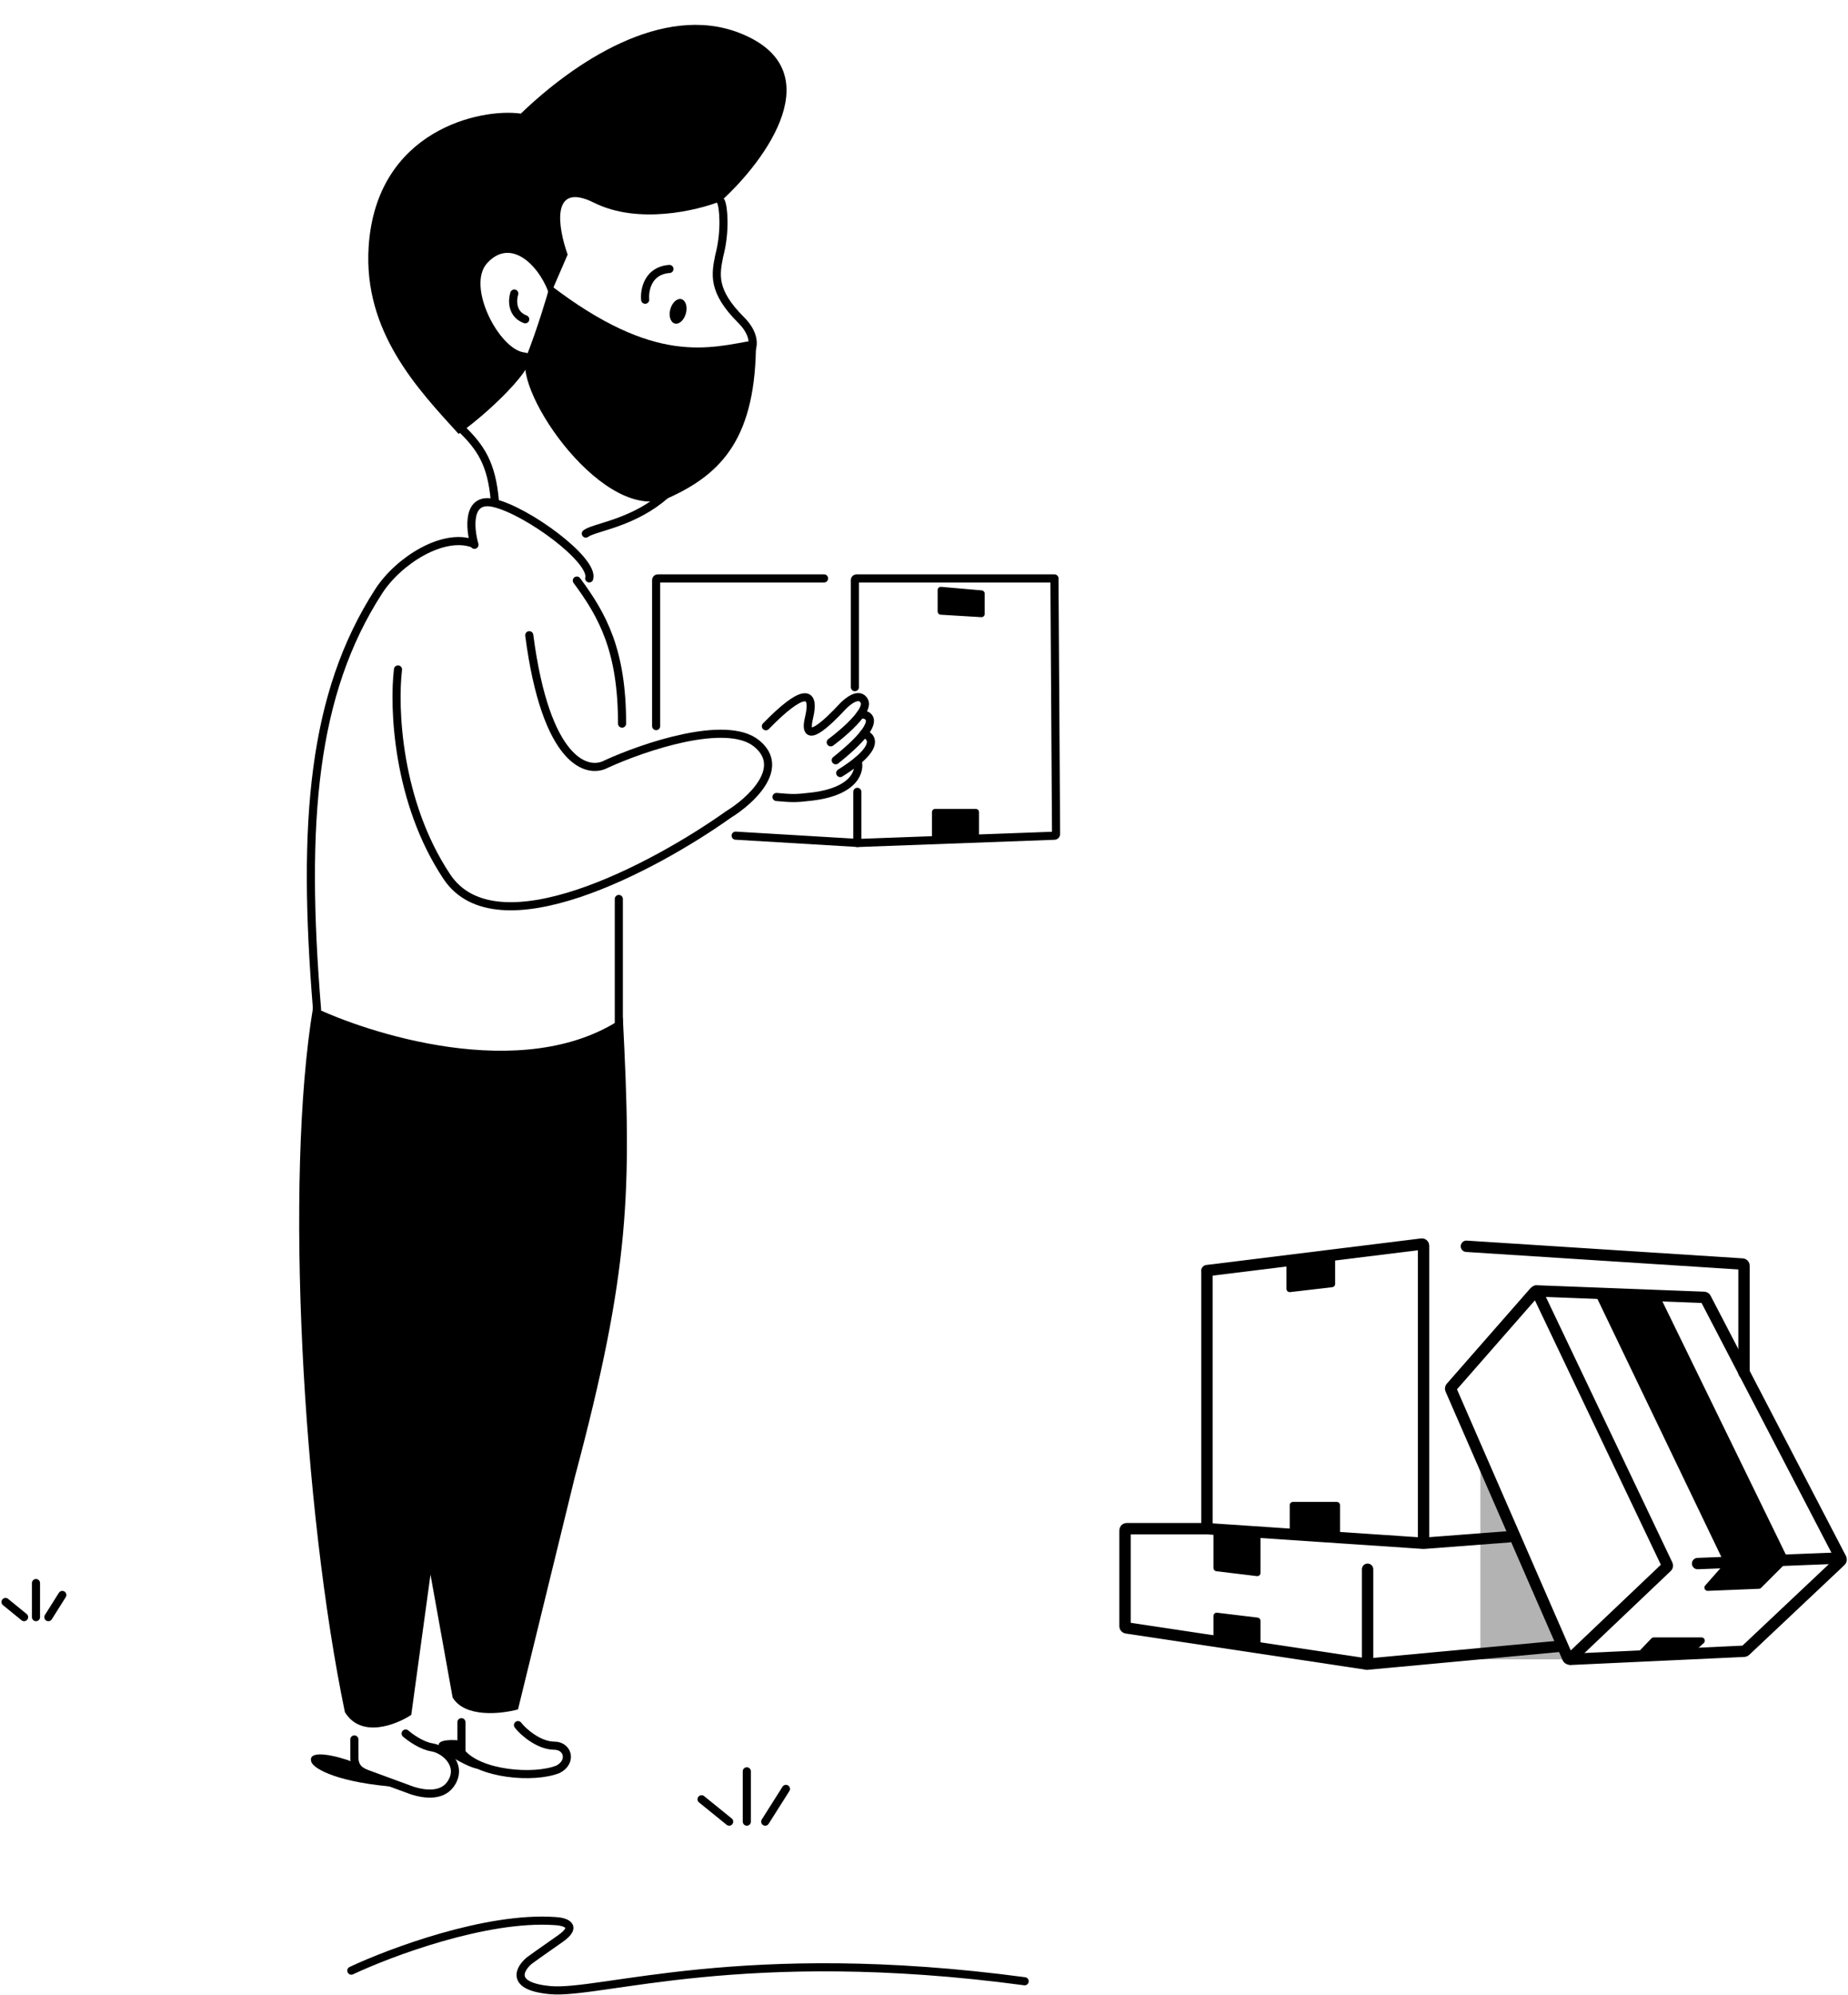 <svg width="1139" height="1229" viewBox="0 0 1139 1229" fill="none" xmlns="http://www.w3.org/2000/svg">
<path d="M743.903 783.389V940.954C743.903 941.48 744.31 941.917 744.835 941.952L877.331 950.884C877.379 950.888 877.427 950.887 877.474 950.884L929.903 946.889" stroke="black" stroke-width="7" stroke-linecap="round"/>
<path d="M743.903 782.889L876.28 766.528C876.876 766.454 877.403 766.919 877.403 767.52V948.889" stroke="black" stroke-width="7" stroke-linecap="round"/>
<path d="M903.803 767.889L1073.97 778.829C1074.49 778.863 1074.9 779.3 1074.9 779.827V845.889" stroke="black" stroke-width="7" stroke-linecap="round"/>
<path d="M744.403 941.889H694.403C693.85 941.889 693.403 942.337 693.403 942.889V1002.03C693.403 1002.52 693.764 1002.94 694.254 1003.02L841.754 1025.22C842.359 1025.31 842.903 1024.84 842.903 1024.23V966.889" stroke="black" stroke-width="7" stroke-linecap="round"/>
<path d="M842.403 1025.39L960.903 1014.39" stroke="black" stroke-width="7" stroke-linecap="round"/>
<path d="M912.403 1022.39V897.389L966.403 1022.39H912.403Z" fill="black" fill-opacity="0.3"/>
<path d="M1062.33 962.194L984.339 799.878C983.687 798.521 984.712 796.957 986.216 797.013L1021.71 798.344C1022.44 798.372 1023.1 798.803 1023.43 799.466L1101.78 960.107C1102.15 960.874 1102 961.794 1101.39 962.398L1085.46 978.337C1085.1 978.692 1084.62 978.9 1084.12 978.921L1052.58 980.199C1050.82 980.271 1049.84 978.198 1051 976.878L1062.03 964.383C1062.56 963.781 1062.68 962.918 1062.33 962.194Z" fill="black"/>
<path d="M1017.81 1009.51L1010.34 1017.3C1009.1 1018.6 1010.07 1020.76 1011.87 1020.68L1041.68 1019.42C1042.15 1019.4 1042.59 1019.22 1042.94 1018.9L1050.09 1012.37C1051.44 1011.13 1050.57 1008.89 1048.75 1008.89H1019.26C1018.71 1008.89 1018.19 1009.11 1017.81 1009.51Z" fill="black"/>
<path d="M792.903 794.142V778.64C792.903 777.638 793.645 776.79 794.638 776.658L820.638 773.191C821.837 773.031 822.903 773.964 822.903 775.174V791.109C822.903 792.124 822.142 792.978 821.134 793.095L795.134 796.129C793.946 796.267 792.903 795.339 792.903 794.142Z" fill="black"/>
<path d="M747.903 995.645V1008.68C747.903 1009.66 748.621 1010.5 749.596 1010.65L774.596 1014.53C775.808 1014.72 776.903 1013.78 776.903 1012.55V998.662C776.903 997.65 776.147 996.798 775.142 996.677L750.142 993.659C748.951 993.516 747.903 994.445 747.903 995.645Z" fill="black"/>
<path d="M794.903 927.389V943.044C794.903 944.086 795.703 944.954 796.742 945.037L823.742 947.215C824.906 947.309 825.903 946.389 825.903 945.221V927.389C825.903 926.285 825.007 925.389 823.903 925.389H796.903C795.798 925.389 794.903 926.285 794.903 927.389Z" fill="black"/>
<path d="M747.903 966.116V944.532C747.903 943.373 748.884 942.457 750.04 942.537L775.04 944.261C776.089 944.333 776.903 945.205 776.903 946.256V969.133C776.903 970.333 775.854 971.263 774.663 971.119L749.663 968.102C748.658 967.98 747.903 967.128 747.903 966.116Z" fill="black"/>
<path d="M966.332 1021.58L894.156 855.971C894.001 855.616 894.065 855.203 894.321 854.912L945.901 796.032C946.375 795.492 947.247 795.612 947.556 796.261L1027.59 964.234C1027.78 964.625 1027.69 965.091 1027.38 965.389L967.938 1021.9C967.435 1022.38 966.609 1022.22 966.332 1021.58Z" stroke="black" stroke-width="7" stroke-linecap="round"/>
<path d="M967.903 1022.39L1075.03 1017.41C1075.27 1017.4 1075.5 1017.3 1075.67 1017.14L1134.46 961.72C1135.13 961.086 1134.66 959.957 1133.74 959.993L1046.3 963.389" stroke="black" stroke-width="7" stroke-linecap="round"/>
<path d="M946.903 795.389L1050.32 799.367C1050.68 799.381 1051 799.586 1051.17 799.905L1134.4 959.889" stroke="black" stroke-width="7" stroke-linecap="round"/>
<path d="M216.535 1214.2C240.79 1202.8 299.827 1180.74 341.949 1183.65C347.921 1183.89 356.94 1186.42 345.24 1194.56C333.539 1202.71 327.689 1206.93 326.227 1208.02C320.133 1213.11 314.16 1223.87 339.024 1226.2C370.103 1229.11 457.857 1197.47 631.535 1220.74" stroke="black" stroke-width="5" stroke-linecap="round"/>
<path d="M22.173 996.387V975.389" stroke="black" stroke-width="5" stroke-linecap="round"/>
<path d="M3.403 987.055L14.852 996.387" stroke="black" stroke-width="5" stroke-linecap="round"/>
<path d="M29.813 996.387L38.403 982.722" stroke="black" stroke-width="5" stroke-linecap="round"/>
<path d="M460.289 1122.39V1091.39" stroke="black" stroke-width="5" stroke-linecap="round"/>
<path d="M432.403 1108.61L449.414 1122.39" stroke="black" stroke-width="5" stroke-linecap="round"/>
<path d="M471.64 1122.39L484.403 1102.22" stroke="black" stroke-width="5" stroke-linecap="round"/>
<path d="M649.903 356.889L650.896 513.919C650.9 514.46 650.473 514.905 649.933 514.925L528.903 519.389L453.403 514.889" stroke="black" stroke-width="5" stroke-linecap="round"/>
<path d="M649.903 356.389H527.903C527.35 356.389 526.903 356.837 526.903 357.389V423.389" stroke="black" stroke-width="5" stroke-linecap="round"/>
<path d="M507.903 356.389H405.403C404.85 356.389 404.403 356.837 404.403 357.389V447.389" stroke="black" stroke-width="5" stroke-linecap="round"/>
<path d="M606.903 378.265V365.755C606.903 364.718 606.11 363.853 605.077 363.763L580.077 361.579C578.908 361.477 577.903 362.398 577.903 363.571V376.755C577.903 377.812 578.726 378.687 579.782 378.751L604.782 380.261C605.932 380.331 606.903 379.417 606.903 378.265Z" fill="black"/>
<path d="M603.403 500.389V515.161C603.403 516.202 602.604 517.069 601.567 517.154L576.567 519.211C575.401 519.307 574.403 518.387 574.403 517.218V500.389C574.403 499.285 575.298 498.389 576.403 498.389H601.403C602.507 498.389 603.403 499.285 603.403 500.389Z" fill="black"/>
<path d="M528.403 519.389V487.889" stroke="black" stroke-width="5" stroke-linecap="round"/>
<path d="M381.403 631.389C381.403 620.389 381.403 570.289 381.403 553.889" stroke="black" stroke-width="5" stroke-linecap="round"/>
<path d="M383.403 445.853C383.403 401.224 371.696 379.468 355.529 357.711" stroke="black" stroke-width="5" stroke-linecap="round"/>
<path d="M195.403 621.889C185.903 505.889 192.734 427.389 233.351 364.407C245.615 345.389 273.01 328.209 291.421 334.84" stroke="black" stroke-width="5" stroke-linecap="round"/>
<path d="M361.076 328.764C370.054 321.685 437.642 320.595 441.132 227.423C465.384 224.886 469.767 210.13 456.775 197.177C438.73 179.188 441.041 168.847 443.331 157.442C447.328 142.371 445.908 127.201 444.317 124.179" stroke="black" stroke-width="5" stroke-linecap="round"/>
<path d="M465.94 209.451C436.73 214.55 403.95 225.328 339.046 175.542C337 183.043 331.216 202.364 324.441 219.644C315.973 241.244 373.348 324.551 412.726 306.484C444.904 291.72 466.242 269.616 465.94 209.451Z" fill="black"/>
<path d="M415.901 199.341C418.548 200.062 421.609 197.284 422.738 193.136C423.867 188.989 422.637 185.041 419.991 184.321C417.344 183.601 414.283 186.378 413.154 190.527C412.025 194.675 413.254 198.621 415.901 199.341Z" fill="black"/>
<path d="M397.645 184.689C397.084 178.761 399.291 166.669 412.605 165.721" stroke="black" stroke-width="5" stroke-linecap="round"/>
<path d="M316.974 180.856C315.693 184.836 315.251 193.58 323.723 196.732" stroke="black" stroke-width="5" stroke-linecap="round"/>
<path d="M227.216 151.982C223.795 204.633 257.796 240.007 282.643 267.352C304.035 252.36 338.034 218.677 323.316 217.183C307.847 215.612 287.149 176.325 300.331 162.036C315.796 145.27 333.886 165.806 338.811 182.402L349.864 156.856C344.001 140.571 339.047 111.383 366.134 124.915C393.221 138.448 429.641 129.836 444.464 123.839C472.144 98.71 513.187 42.834 455.928 20.361C408.303 1.67 353.474 38.695 321.02 70.006C296.161 66.447 231.878 80.196 227.216 151.982Z" fill="black"/>
<path d="M283.916 263.703C296.344 275.556 303.029 285.823 304.982 308.474" stroke="black" stroke-width="5" stroke-linecap="round"/>
<path d="M326.201 391.389C336.467 470.004 362.095 477.073 373.626 470.781C396.688 460.233 447.498 442.911 466.245 458.012C484.992 473.113 462.525 493.544 448.948 501.872C403.941 533.888 306.226 586.372 275.428 540.18C244.629 493.988 242.509 435.804 245.298 412.486" stroke="black" stroke-width="5" stroke-linecap="round"/>
<path d="M292.428 335.672C289.515 325.512 287.808 306.133 304.282 309.899C324.874 314.607 366.23 345.092 363.155 356.38" stroke="black" stroke-width="5" stroke-linecap="round"/>
<path d="M528.55 468.73C530.406 474.434 527.429 487.635 500.155 490.834C489.836 492.045 488.286 491.875 478.6 491.058" stroke="black" stroke-width="5" stroke-linecap="round"/>
<path d="M532.336 452.148C536.882 453.428 540.969 458.383 528.549 468.73C525.833 470.992 522.328 473.512 517.865 476.309" stroke="black" stroke-width="5" stroke-linecap="round"/>
<path d="M530.312 440.134C535.076 440.079 539.688 442.764 532.336 452.148C529.153 456.211 523.727 461.529 515.099 468.425" stroke="black" stroke-width="5" stroke-linecap="round"/>
<path d="M472.048 447.477C493.715 425.215 502.969 424.092 498.618 442.33C494.268 460.568 510.41 444.896 518.797 435.879C522.167 432.131 529.67 426.103 532.72 431.975C533.77 433.996 532.613 436.921 530.312 440.134C525.925 446.257 517.378 453.427 512.018 457.376" stroke="black" stroke-width="5" stroke-linecap="round"/>
<path d="M354.243 910.273C388.404 782.363 389.402 733.771 383.881 627.17C322.234 668.985 224.033 635.458 193.012 620.389C175.173 727.101 186.689 930.427 212.573 1054.93C222.531 1071.21 243.989 1062.84 253.474 1056.63L265.329 970.171L278.963 1045.89C286.55 1058.55 308.996 1056.06 319.27 1053.24L354.243 910.273Z" fill="black"/>
<path d="M191.903 1085.61C189.102 1077.21 208.569 1082.11 217.402 1085.61C217.402 1093.21 236.069 1099.11 245.402 1101.11C209.402 1098.61 193.403 1090.11 191.903 1085.61Z" fill="black"/>
<path d="M272.19 1077.9C266.189 1072.3 276.69 1071.57 283.19 1072.4C285.19 1088.4 286.69 1083.9 296.19 1089.4C294.69 1091.9 278.19 1083.5 272.19 1077.9Z" fill="black"/>
<path d="M319.255 1062.92C322.405 1067.15 332.25 1075.6 341.702 1075.6C349.791 1075.6 352.926 1085.26 344.065 1090.08C329.297 1096.12 295.272 1093.34 284.403 1079.82V1061.11" stroke="black" stroke-width="5" stroke-linecap="round"/>
<path d="M250.015 1068.11C252.799 1070.54 259.916 1075.63 266.12 1076.6C273.874 1077.81 284.674 1086.92 278.646 1097.82C273.278 1107.51 261.348 1105.49 254.19 1103.27L226.157 1092.97C223.174 1091.75 218.403 1089.93 218.403 1082.66C218.403 1075.39 218.403 1072.36 218.403 1071.75" stroke="black" stroke-width="5" stroke-linecap="round"/>
</svg>
